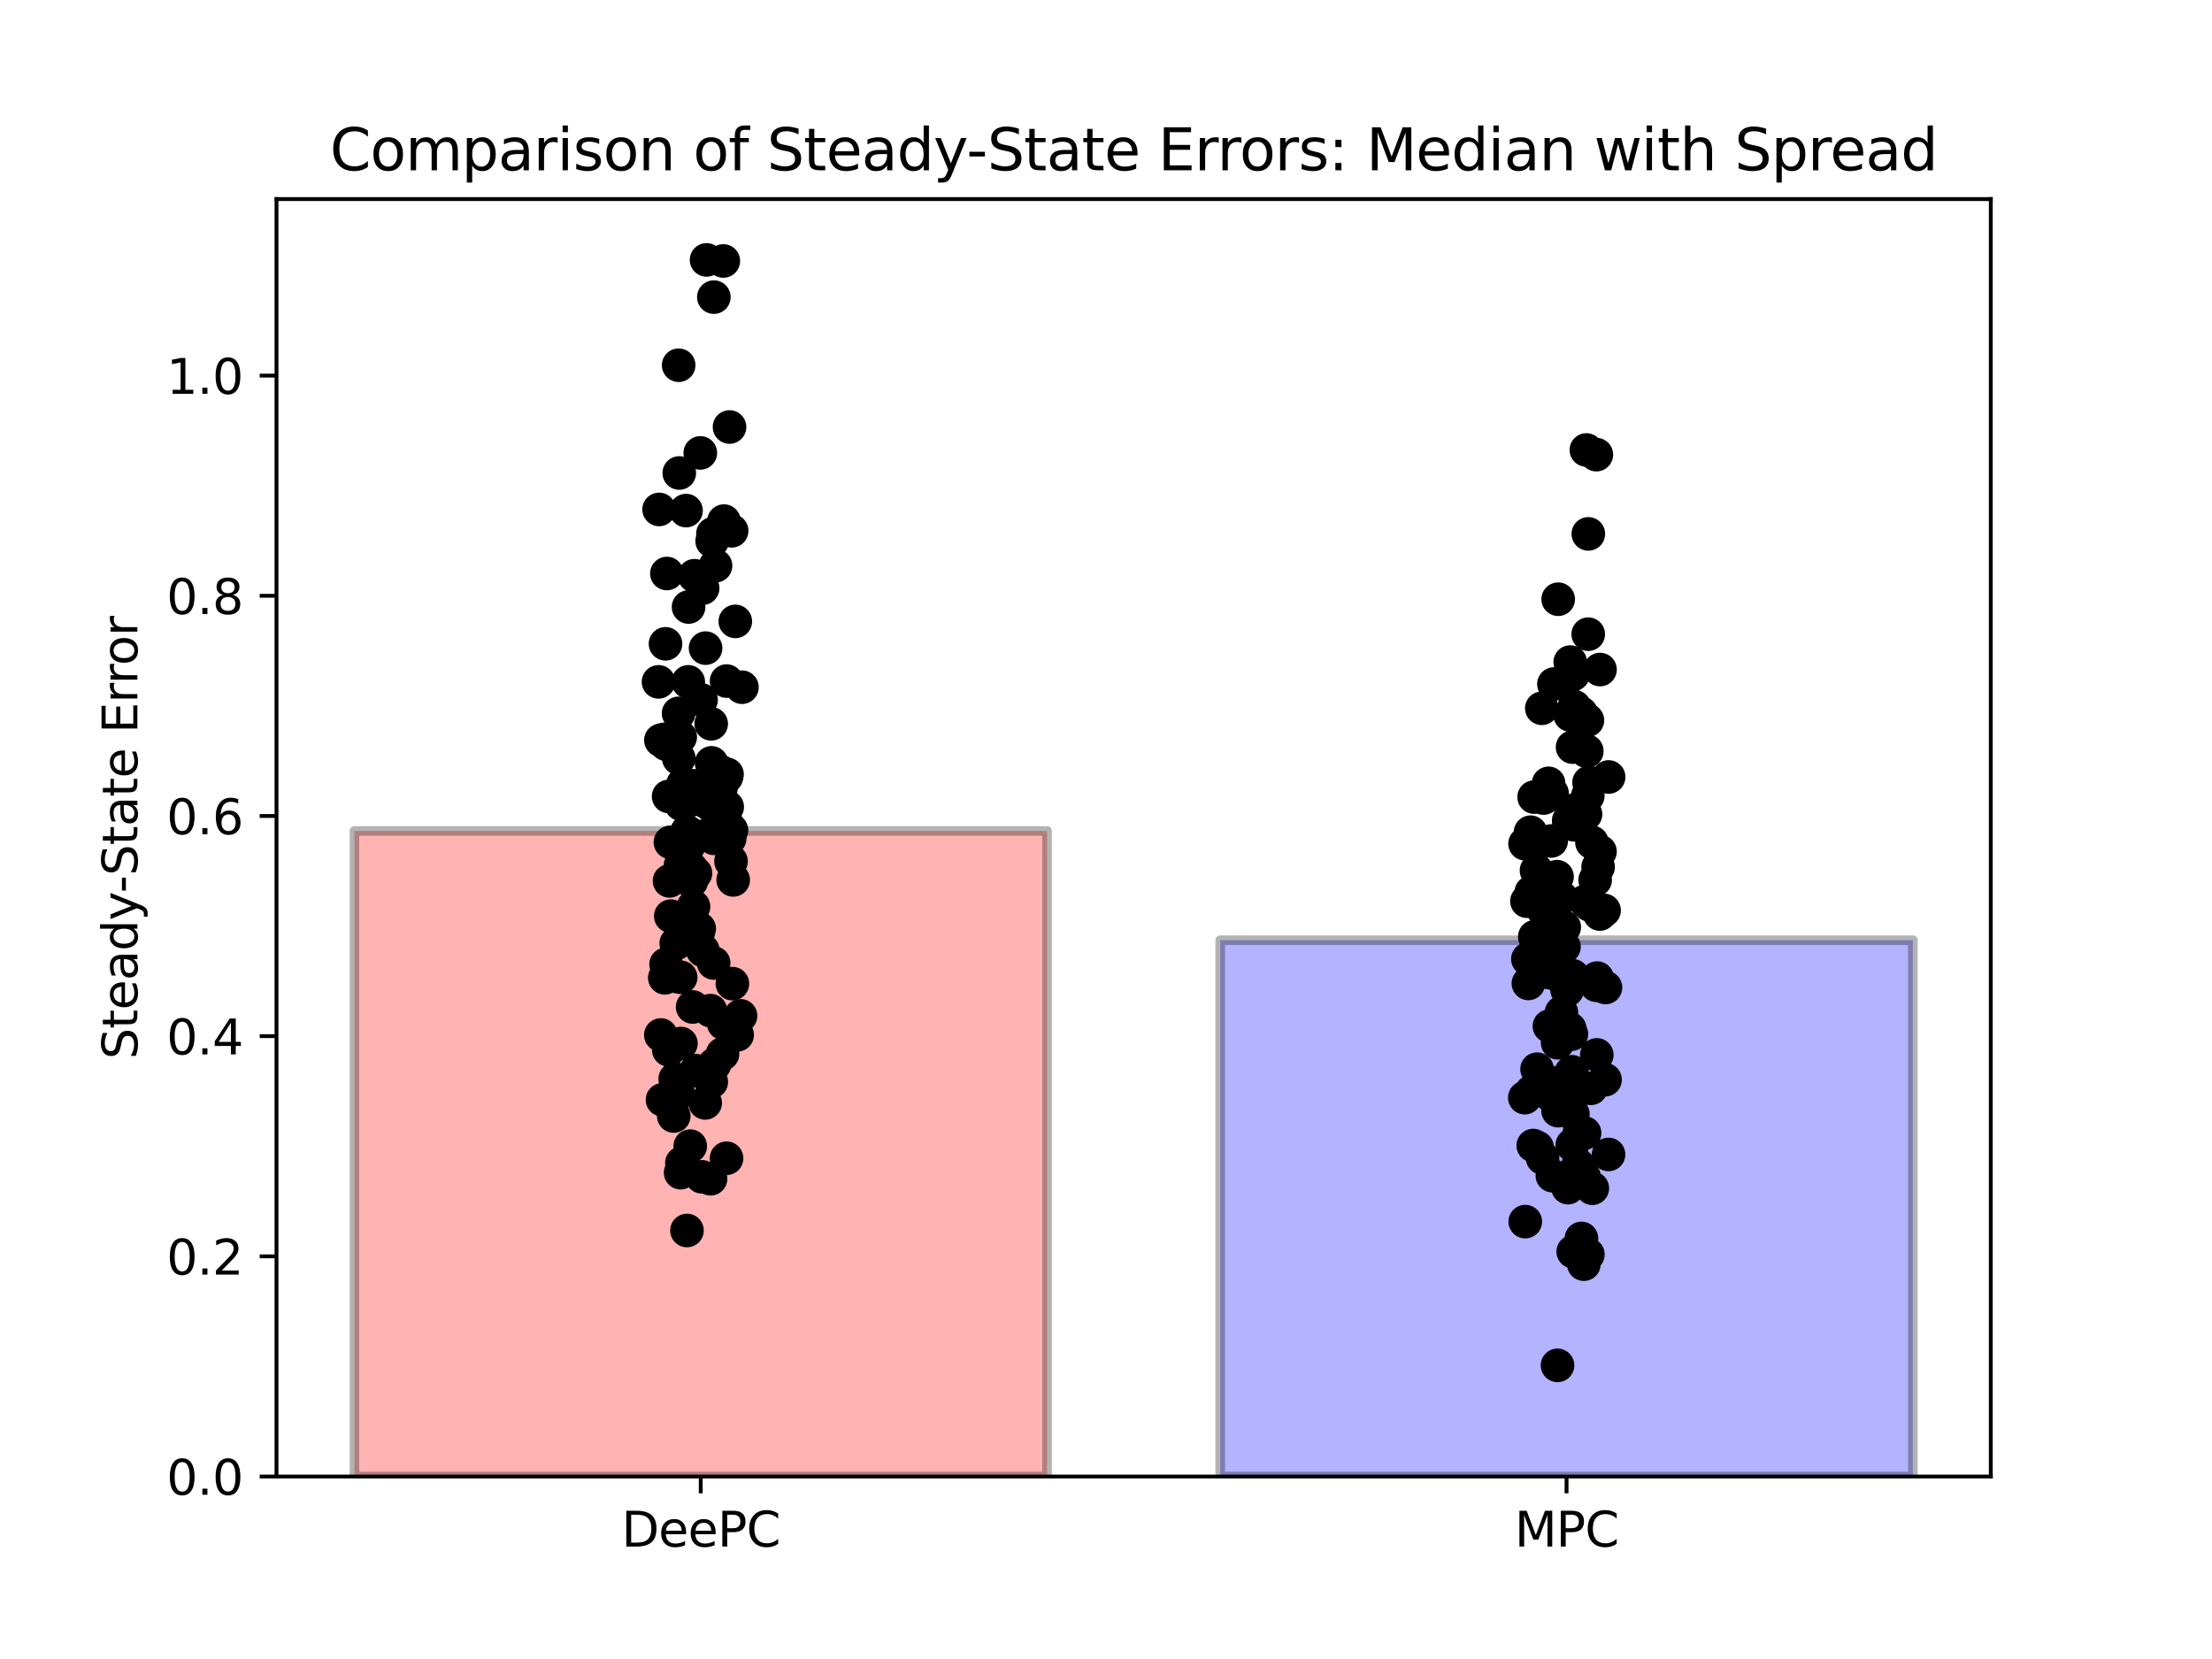 <?xml version="1.0" encoding="utf-8" standalone="no"?>
<!DOCTYPE svg PUBLIC "-//W3C//DTD SVG 1.1//EN"
  "http://www.w3.org/Graphics/SVG/1.1/DTD/svg11.dtd">
<svg xmlns:xlink="http://www.w3.org/1999/xlink" width="460.8pt" height="345.6pt" viewBox="0 0 460.8 345.6" xmlns="http://www.w3.org/2000/svg" version="1.1">
 <defs>
  <style type="text/css">*{stroke-linejoin: round; stroke-linecap: butt}</style>
 </defs>
 <g id="figure_1">
  <g id="patch_1">
   <path d="M 0 345.6 
L 460.8 345.6 
L 460.8 0 
L 0 0 
z
" style="fill: #ffffff"/>
  </g>
  <g id="axes_1">
   <g id="patch_2">
    <path d="M 57.6 307.584 
L 414.72 307.584 
L 414.72 41.472 
L 57.6 41.472 
z
" style="fill: #ffffff"/>
   </g>
   <g id="patch_3">
    <path d="M 73.833 307.584 
L 218.124 307.584 
L 218.124 173.103 
L 73.833 173.103 
z
" clip-path="url(#p4e7b39f333)" style="fill: #ff0000; opacity: 0.3; stroke: #000000; stroke-width: 2; stroke-linejoin: miter"/>
   </g>
   <g id="patch_4">
    <path d="M 254.196 307.584 
L 398.487 307.584 
L 398.487 195.863 
L 254.196 195.863 
z
" clip-path="url(#p4e7b39f333)" style="fill: #0000ff; opacity: 0.3; stroke: #000000; stroke-width: 2; stroke-linejoin: miter"/>
   </g>
   <g id="matplotlib.axis_1">
    <g id="xtick_1">
     <g id="line2d_1">
      <defs>
       <path id="mf2eb1bd934" d="M 0 0 
L 0 3.5 
" style="stroke: #000000; stroke-width: 0.8"/>
      </defs>
      <g>
       <use xlink:href="#mf2eb1bd934" x="145.978" y="307.584" style="stroke: #000000; stroke-width: 0.8"/>
      </g>
     </g>
     <g id="text_1">
      <!-- DeePC -->
      <g transform="translate(129.469 322.182) scale(0.1 -0.1)">
       <defs>
        <path id="DejaVuSans-44" d="M 1259 4147 
L 1259 519 
L 2022 519 
Q 2988 519 3436 956 
Q 3884 1394 3884 2338 
Q 3884 3275 3436 3711 
Q 2988 4147 2022 4147 
L 1259 4147 
z
M 628 4666 
L 1925 4666 
Q 3281 4666 3915 4102 
Q 4550 3538 4550 2338 
Q 4550 1131 3912 565 
Q 3275 0 1925 0 
L 628 0 
L 628 4666 
z
" transform="scale(0.016)"/>
        <path id="DejaVuSans-65" d="M 3597 1894 
L 3597 1613 
L 953 1613 
Q 991 1019 1311 708 
Q 1631 397 2203 397 
Q 2534 397 2845 478 
Q 3156 559 3463 722 
L 3463 178 
Q 3153 47 2828 -22 
Q 2503 -91 2169 -91 
Q 1331 -91 842 396 
Q 353 884 353 1716 
Q 353 2575 817 3079 
Q 1281 3584 2069 3584 
Q 2775 3584 3186 3129 
Q 3597 2675 3597 1894 
z
M 3022 2063 
Q 3016 2534 2758 2815 
Q 2500 3097 2075 3097 
Q 1594 3097 1305 2825 
Q 1016 2553 972 2059 
L 3022 2063 
z
" transform="scale(0.016)"/>
        <path id="DejaVuSans-50" d="M 1259 4147 
L 1259 2394 
L 2053 2394 
Q 2494 2394 2734 2622 
Q 2975 2850 2975 3272 
Q 2975 3691 2734 3919 
Q 2494 4147 2053 4147 
L 1259 4147 
z
M 628 4666 
L 2053 4666 
Q 2838 4666 3239 4311 
Q 3641 3956 3641 3272 
Q 3641 2581 3239 2228 
Q 2838 1875 2053 1875 
L 1259 1875 
L 1259 0 
L 628 0 
L 628 4666 
z
" transform="scale(0.016)"/>
        <path id="DejaVuSans-43" d="M 4122 4306 
L 4122 3641 
Q 3803 3938 3442 4084 
Q 3081 4231 2675 4231 
Q 1875 4231 1450 3742 
Q 1025 3253 1025 2328 
Q 1025 1406 1450 917 
Q 1875 428 2675 428 
Q 3081 428 3442 575 
Q 3803 722 4122 1019 
L 4122 359 
Q 3791 134 3420 21 
Q 3050 -91 2638 -91 
Q 1578 -91 968 557 
Q 359 1206 359 2328 
Q 359 3453 968 4101 
Q 1578 4750 2638 4750 
Q 3056 4750 3426 4639 
Q 3797 4528 4122 4306 
z
" transform="scale(0.016)"/>
       </defs>
       <use xlink:href="#DejaVuSans-44"/>
       <use xlink:href="#DejaVuSans-65" x="77.002"/>
       <use xlink:href="#DejaVuSans-65" x="138.525"/>
       <use xlink:href="#DejaVuSans-50" x="200.049"/>
       <use xlink:href="#DejaVuSans-43" x="260.352"/>
      </g>
     </g>
    </g>
    <g id="xtick_2">
     <g id="line2d_2">
      <g>
       <use xlink:href="#mf2eb1bd934" x="326.342" y="307.584" style="stroke: #000000; stroke-width: 0.8"/>
      </g>
     </g>
     <g id="text_2">
      <!-- MPC -->
      <g transform="translate(315.522 322.182) scale(0.1 -0.1)">
       <defs>
        <path id="DejaVuSans-4d" d="M 628 4666 
L 1569 4666 
L 2759 1491 
L 3956 4666 
L 4897 4666 
L 4897 0 
L 4281 0 
L 4281 4097 
L 3078 897 
L 2444 897 
L 1241 4097 
L 1241 0 
L 628 0 
L 628 4666 
z
" transform="scale(0.016)"/>
       </defs>
       <use xlink:href="#DejaVuSans-4d"/>
       <use xlink:href="#DejaVuSans-50" x="86.279"/>
       <use xlink:href="#DejaVuSans-43" x="146.582"/>
      </g>
     </g>
    </g>
   </g>
   <g id="matplotlib.axis_2">
    <g id="ytick_1">
     <g id="line2d_3">
      <defs>
       <path id="m72e07e1d07" d="M 0 0 
L -3.5 0 
" style="stroke: #000000; stroke-width: 0.8"/>
      </defs>
      <g>
       <use xlink:href="#m72e07e1d07" x="57.6" y="307.584" style="stroke: #000000; stroke-width: 0.8"/>
      </g>
     </g>
     <g id="text_3">
      <!-- 0.0 -->
      <g transform="translate(34.697 311.383) scale(0.1 -0.1)">
       <defs>
        <path id="DejaVuSans-30" d="M 2034 4250 
Q 1547 4250 1301 3770 
Q 1056 3291 1056 2328 
Q 1056 1369 1301 889 
Q 1547 409 2034 409 
Q 2525 409 2770 889 
Q 3016 1369 3016 2328 
Q 3016 3291 2770 3770 
Q 2525 4250 2034 4250 
z
M 2034 4750 
Q 2819 4750 3233 4129 
Q 3647 3509 3647 2328 
Q 3647 1150 3233 529 
Q 2819 -91 2034 -91 
Q 1250 -91 836 529 
Q 422 1150 422 2328 
Q 422 3509 836 4129 
Q 1250 4750 2034 4750 
z
" transform="scale(0.016)"/>
        <path id="DejaVuSans-2e" d="M 684 794 
L 1344 794 
L 1344 0 
L 684 0 
L 684 794 
z
" transform="scale(0.016)"/>
       </defs>
       <use xlink:href="#DejaVuSans-30"/>
       <use xlink:href="#DejaVuSans-2e" x="63.623"/>
       <use xlink:href="#DejaVuSans-30" x="95.41"/>
      </g>
     </g>
    </g>
    <g id="ytick_2">
     <g id="line2d_4">
      <g>
       <use xlink:href="#m72e07e1d07" x="57.6" y="261.716" style="stroke: #000000; stroke-width: 0.8"/>
      </g>
     </g>
     <g id="text_4">
      <!-- 0.2 -->
      <g transform="translate(34.697 265.516) scale(0.1 -0.1)">
       <defs>
        <path id="DejaVuSans-32" d="M 1228 531 
L 3431 531 
L 3431 0 
L 469 0 
L 469 531 
Q 828 903 1448 1529 
Q 2069 2156 2228 2338 
Q 2531 2678 2651 2914 
Q 2772 3150 2772 3378 
Q 2772 3750 2511 3984 
Q 2250 4219 1831 4219 
Q 1534 4219 1204 4116 
Q 875 4013 500 3803 
L 500 4441 
Q 881 4594 1212 4672 
Q 1544 4750 1819 4750 
Q 2544 4750 2975 4387 
Q 3406 4025 3406 3419 
Q 3406 3131 3298 2873 
Q 3191 2616 2906 2266 
Q 2828 2175 2409 1742 
Q 1991 1309 1228 531 
z
" transform="scale(0.016)"/>
       </defs>
       <use xlink:href="#DejaVuSans-30"/>
       <use xlink:href="#DejaVuSans-2e" x="63.623"/>
       <use xlink:href="#DejaVuSans-32" x="95.41"/>
      </g>
     </g>
    </g>
    <g id="ytick_3">
     <g id="line2d_5">
      <g>
       <use xlink:href="#m72e07e1d07" x="57.6" y="215.849" style="stroke: #000000; stroke-width: 0.8"/>
      </g>
     </g>
     <g id="text_5">
      <!-- 0.4 -->
      <g transform="translate(34.697 219.648) scale(0.1 -0.1)">
       <defs>
        <path id="DejaVuSans-34" d="M 2419 4116 
L 825 1625 
L 2419 1625 
L 2419 4116 
z
M 2253 4666 
L 3047 4666 
L 3047 1625 
L 3713 1625 
L 3713 1100 
L 3047 1100 
L 3047 0 
L 2419 0 
L 2419 1100 
L 313 1100 
L 313 1709 
L 2253 4666 
z
" transform="scale(0.016)"/>
       </defs>
       <use xlink:href="#DejaVuSans-30"/>
       <use xlink:href="#DejaVuSans-2e" x="63.623"/>
       <use xlink:href="#DejaVuSans-34" x="95.41"/>
      </g>
     </g>
    </g>
    <g id="ytick_4">
     <g id="line2d_6">
      <g>
       <use xlink:href="#m72e07e1d07" x="57.6" y="169.981" style="stroke: #000000; stroke-width: 0.8"/>
      </g>
     </g>
     <g id="text_6">
      <!-- 0.6 -->
      <g transform="translate(34.697 173.78) scale(0.1 -0.1)">
       <defs>
        <path id="DejaVuSans-36" d="M 2113 2584 
Q 1688 2584 1439 2293 
Q 1191 2003 1191 1497 
Q 1191 994 1439 701 
Q 1688 409 2113 409 
Q 2538 409 2786 701 
Q 3034 994 3034 1497 
Q 3034 2003 2786 2293 
Q 2538 2584 2113 2584 
z
M 3366 4563 
L 3366 3988 
Q 3128 4100 2886 4159 
Q 2644 4219 2406 4219 
Q 1781 4219 1451 3797 
Q 1122 3375 1075 2522 
Q 1259 2794 1537 2939 
Q 1816 3084 2150 3084 
Q 2853 3084 3261 2657 
Q 3669 2231 3669 1497 
Q 3669 778 3244 343 
Q 2819 -91 2113 -91 
Q 1303 -91 875 529 
Q 447 1150 447 2328 
Q 447 3434 972 4092 
Q 1497 4750 2381 4750 
Q 2619 4750 2861 4703 
Q 3103 4656 3366 4563 
z
" transform="scale(0.016)"/>
       </defs>
       <use xlink:href="#DejaVuSans-30"/>
       <use xlink:href="#DejaVuSans-2e" x="63.623"/>
       <use xlink:href="#DejaVuSans-36" x="95.41"/>
      </g>
     </g>
    </g>
    <g id="ytick_5">
     <g id="line2d_7">
      <g>
       <use xlink:href="#m72e07e1d07" x="57.6" y="124.113" style="stroke: #000000; stroke-width: 0.8"/>
      </g>
     </g>
     <g id="text_7">
      <!-- 0.8 -->
      <g transform="translate(34.697 127.913) scale(0.1 -0.1)">
       <defs>
        <path id="DejaVuSans-38" d="M 2034 2216 
Q 1584 2216 1326 1975 
Q 1069 1734 1069 1313 
Q 1069 891 1326 650 
Q 1584 409 2034 409 
Q 2484 409 2743 651 
Q 3003 894 3003 1313 
Q 3003 1734 2745 1975 
Q 2488 2216 2034 2216 
z
M 1403 2484 
Q 997 2584 770 2862 
Q 544 3141 544 3541 
Q 544 4100 942 4425 
Q 1341 4750 2034 4750 
Q 2731 4750 3128 4425 
Q 3525 4100 3525 3541 
Q 3525 3141 3298 2862 
Q 3072 2584 2669 2484 
Q 3125 2378 3379 2068 
Q 3634 1759 3634 1313 
Q 3634 634 3220 271 
Q 2806 -91 2034 -91 
Q 1263 -91 848 271 
Q 434 634 434 1313 
Q 434 1759 690 2068 
Q 947 2378 1403 2484 
z
M 1172 3481 
Q 1172 3119 1398 2916 
Q 1625 2713 2034 2713 
Q 2441 2713 2670 2916 
Q 2900 3119 2900 3481 
Q 2900 3844 2670 4047 
Q 2441 4250 2034 4250 
Q 1625 4250 1398 4047 
Q 1172 3844 1172 3481 
z
" transform="scale(0.016)"/>
       </defs>
       <use xlink:href="#DejaVuSans-30"/>
       <use xlink:href="#DejaVuSans-2e" x="63.623"/>
       <use xlink:href="#DejaVuSans-38" x="95.41"/>
      </g>
     </g>
    </g>
    <g id="ytick_6">
     <g id="line2d_8">
      <g>
       <use xlink:href="#m72e07e1d07" x="57.6" y="78.246" style="stroke: #000000; stroke-width: 0.8"/>
      </g>
     </g>
     <g id="text_8">
      <!-- 1.0 -->
      <g transform="translate(34.697 82.045) scale(0.1 -0.1)">
       <defs>
        <path id="DejaVuSans-31" d="M 794 531 
L 1825 531 
L 1825 4091 
L 703 3866 
L 703 4441 
L 1819 4666 
L 2450 4666 
L 2450 531 
L 3481 531 
L 3481 0 
L 794 0 
L 794 531 
z
" transform="scale(0.016)"/>
       </defs>
       <use xlink:href="#DejaVuSans-31"/>
       <use xlink:href="#DejaVuSans-2e" x="63.623"/>
       <use xlink:href="#DejaVuSans-30" x="95.41"/>
      </g>
     </g>
    </g>
    <g id="text_9">
     <!-- Steady-State Error -->
     <g transform="translate(28.617 220.662) rotate(-90) scale(0.1 -0.1)">
      <defs>
       <path id="DejaVuSans-53" d="M 3425 4513 
L 3425 3897 
Q 3066 4069 2747 4153 
Q 2428 4238 2131 4238 
Q 1616 4238 1336 4038 
Q 1056 3838 1056 3469 
Q 1056 3159 1242 3001 
Q 1428 2844 1947 2747 
L 2328 2669 
Q 3034 2534 3370 2195 
Q 3706 1856 3706 1288 
Q 3706 609 3251 259 
Q 2797 -91 1919 -91 
Q 1588 -91 1214 -16 
Q 841 59 441 206 
L 441 856 
Q 825 641 1194 531 
Q 1563 422 1919 422 
Q 2459 422 2753 634 
Q 3047 847 3047 1241 
Q 3047 1584 2836 1778 
Q 2625 1972 2144 2069 
L 1759 2144 
Q 1053 2284 737 2584 
Q 422 2884 422 3419 
Q 422 4038 858 4394 
Q 1294 4750 2059 4750 
Q 2388 4750 2728 4690 
Q 3069 4631 3425 4513 
z
" transform="scale(0.016)"/>
       <path id="DejaVuSans-74" d="M 1172 4494 
L 1172 3500 
L 2356 3500 
L 2356 3053 
L 1172 3053 
L 1172 1153 
Q 1172 725 1289 603 
Q 1406 481 1766 481 
L 2356 481 
L 2356 0 
L 1766 0 
Q 1100 0 847 248 
Q 594 497 594 1153 
L 594 3053 
L 172 3053 
L 172 3500 
L 594 3500 
L 594 4494 
L 1172 4494 
z
" transform="scale(0.016)"/>
       <path id="DejaVuSans-61" d="M 2194 1759 
Q 1497 1759 1228 1600 
Q 959 1441 959 1056 
Q 959 750 1161 570 
Q 1363 391 1709 391 
Q 2188 391 2477 730 
Q 2766 1069 2766 1631 
L 2766 1759 
L 2194 1759 
z
M 3341 1997 
L 3341 0 
L 2766 0 
L 2766 531 
Q 2569 213 2275 61 
Q 1981 -91 1556 -91 
Q 1019 -91 701 211 
Q 384 513 384 1019 
Q 384 1609 779 1909 
Q 1175 2209 1959 2209 
L 2766 2209 
L 2766 2266 
Q 2766 2663 2505 2880 
Q 2244 3097 1772 3097 
Q 1472 3097 1187 3025 
Q 903 2953 641 2809 
L 641 3341 
Q 956 3463 1253 3523 
Q 1550 3584 1831 3584 
Q 2591 3584 2966 3190 
Q 3341 2797 3341 1997 
z
" transform="scale(0.016)"/>
       <path id="DejaVuSans-64" d="M 2906 2969 
L 2906 4863 
L 3481 4863 
L 3481 0 
L 2906 0 
L 2906 525 
Q 2725 213 2448 61 
Q 2172 -91 1784 -91 
Q 1150 -91 751 415 
Q 353 922 353 1747 
Q 353 2572 751 3078 
Q 1150 3584 1784 3584 
Q 2172 3584 2448 3432 
Q 2725 3281 2906 2969 
z
M 947 1747 
Q 947 1113 1208 752 
Q 1469 391 1925 391 
Q 2381 391 2643 752 
Q 2906 1113 2906 1747 
Q 2906 2381 2643 2742 
Q 2381 3103 1925 3103 
Q 1469 3103 1208 2742 
Q 947 2381 947 1747 
z
" transform="scale(0.016)"/>
       <path id="DejaVuSans-79" d="M 2059 -325 
Q 1816 -950 1584 -1140 
Q 1353 -1331 966 -1331 
L 506 -1331 
L 506 -850 
L 844 -850 
Q 1081 -850 1212 -737 
Q 1344 -625 1503 -206 
L 1606 56 
L 191 3500 
L 800 3500 
L 1894 763 
L 2988 3500 
L 3597 3500 
L 2059 -325 
z
" transform="scale(0.016)"/>
       <path id="DejaVuSans-2d" d="M 313 2009 
L 1997 2009 
L 1997 1497 
L 313 1497 
L 313 2009 
z
" transform="scale(0.016)"/>
       <path id="DejaVuSans-20" transform="scale(0.016)"/>
       <path id="DejaVuSans-45" d="M 628 4666 
L 3578 4666 
L 3578 4134 
L 1259 4134 
L 1259 2753 
L 3481 2753 
L 3481 2222 
L 1259 2222 
L 1259 531 
L 3634 531 
L 3634 0 
L 628 0 
L 628 4666 
z
" transform="scale(0.016)"/>
       <path id="DejaVuSans-72" d="M 2631 2963 
Q 2534 3019 2420 3045 
Q 2306 3072 2169 3072 
Q 1681 3072 1420 2755 
Q 1159 2438 1159 1844 
L 1159 0 
L 581 0 
L 581 3500 
L 1159 3500 
L 1159 2956 
Q 1341 3275 1631 3429 
Q 1922 3584 2338 3584 
Q 2397 3584 2469 3576 
Q 2541 3569 2628 3553 
L 2631 2963 
z
" transform="scale(0.016)"/>
       <path id="DejaVuSans-6f" d="M 1959 3097 
Q 1497 3097 1228 2736 
Q 959 2375 959 1747 
Q 959 1119 1226 758 
Q 1494 397 1959 397 
Q 2419 397 2687 759 
Q 2956 1122 2956 1747 
Q 2956 2369 2687 2733 
Q 2419 3097 1959 3097 
z
M 1959 3584 
Q 2709 3584 3137 3096 
Q 3566 2609 3566 1747 
Q 3566 888 3137 398 
Q 2709 -91 1959 -91 
Q 1206 -91 779 398 
Q 353 888 353 1747 
Q 353 2609 779 3096 
Q 1206 3584 1959 3584 
z
" transform="scale(0.016)"/>
      </defs>
      <use xlink:href="#DejaVuSans-53"/>
      <use xlink:href="#DejaVuSans-74" x="63.477"/>
      <use xlink:href="#DejaVuSans-65" x="102.686"/>
      <use xlink:href="#DejaVuSans-61" x="164.209"/>
      <use xlink:href="#DejaVuSans-64" x="225.488"/>
      <use xlink:href="#DejaVuSans-79" x="288.965"/>
      <use xlink:href="#DejaVuSans-2d" x="346.395"/>
      <use xlink:href="#DejaVuSans-53" x="382.479"/>
      <use xlink:href="#DejaVuSans-74" x="445.955"/>
      <use xlink:href="#DejaVuSans-61" x="485.164"/>
      <use xlink:href="#DejaVuSans-74" x="546.443"/>
      <use xlink:href="#DejaVuSans-65" x="585.652"/>
      <use xlink:href="#DejaVuSans-20" x="647.176"/>
      <use xlink:href="#DejaVuSans-45" x="678.963"/>
      <use xlink:href="#DejaVuSans-72" x="742.146"/>
      <use xlink:href="#DejaVuSans-72" x="781.51"/>
      <use xlink:href="#DejaVuSans-6f" x="820.373"/>
      <use xlink:href="#DejaVuSans-72" x="881.555"/>
     </g>
    </g>
   </g>
   <g id="patch_5">
    <path d="M 57.6 307.584 
L 57.6 41.472 
" style="fill: none; stroke: #000000; stroke-width: 0.8; stroke-linejoin: miter; stroke-linecap: square"/>
   </g>
   <g id="patch_6">
    <path d="M 414.72 307.584 
L 414.72 41.472 
" style="fill: none; stroke: #000000; stroke-width: 0.8; stroke-linejoin: miter; stroke-linecap: square"/>
   </g>
   <g id="patch_7">
    <path d="M 57.6 307.584 
L 414.72 307.584 
" style="fill: none; stroke: #000000; stroke-width: 0.8; stroke-linejoin: miter; stroke-linecap: square"/>
   </g>
   <g id="patch_8">
    <path d="M 57.6 41.472 
L 414.72 41.472 
" style="fill: none; stroke: #000000; stroke-width: 0.8; stroke-linejoin: miter; stroke-linecap: square"/>
   </g>
   <g id="text_10">
    <!-- Comparison of Steady-State Errors: Median with Spread -->
    <g transform="translate(68.73 35.472) scale(0.12 -0.12)">
     <defs>
      <path id="DejaVuSans-6d" d="M 3328 2828 
Q 3544 3216 3844 3400 
Q 4144 3584 4550 3584 
Q 5097 3584 5394 3201 
Q 5691 2819 5691 2113 
L 5691 0 
L 5113 0 
L 5113 2094 
Q 5113 2597 4934 2840 
Q 4756 3084 4391 3084 
Q 3944 3084 3684 2787 
Q 3425 2491 3425 1978 
L 3425 0 
L 2847 0 
L 2847 2094 
Q 2847 2600 2669 2842 
Q 2491 3084 2119 3084 
Q 1678 3084 1418 2786 
Q 1159 2488 1159 1978 
L 1159 0 
L 581 0 
L 581 3500 
L 1159 3500 
L 1159 2956 
Q 1356 3278 1631 3431 
Q 1906 3584 2284 3584 
Q 2666 3584 2933 3390 
Q 3200 3197 3328 2828 
z
" transform="scale(0.016)"/>
      <path id="DejaVuSans-70" d="M 1159 525 
L 1159 -1331 
L 581 -1331 
L 581 3500 
L 1159 3500 
L 1159 2969 
Q 1341 3281 1617 3432 
Q 1894 3584 2278 3584 
Q 2916 3584 3314 3078 
Q 3713 2572 3713 1747 
Q 3713 922 3314 415 
Q 2916 -91 2278 -91 
Q 1894 -91 1617 61 
Q 1341 213 1159 525 
z
M 3116 1747 
Q 3116 2381 2855 2742 
Q 2594 3103 2138 3103 
Q 1681 3103 1420 2742 
Q 1159 2381 1159 1747 
Q 1159 1113 1420 752 
Q 1681 391 2138 391 
Q 2594 391 2855 752 
Q 3116 1113 3116 1747 
z
" transform="scale(0.016)"/>
      <path id="DejaVuSans-69" d="M 603 3500 
L 1178 3500 
L 1178 0 
L 603 0 
L 603 3500 
z
M 603 4863 
L 1178 4863 
L 1178 4134 
L 603 4134 
L 603 4863 
z
" transform="scale(0.016)"/>
      <path id="DejaVuSans-73" d="M 2834 3397 
L 2834 2853 
Q 2591 2978 2328 3040 
Q 2066 3103 1784 3103 
Q 1356 3103 1142 2972 
Q 928 2841 928 2578 
Q 928 2378 1081 2264 
Q 1234 2150 1697 2047 
L 1894 2003 
Q 2506 1872 2764 1633 
Q 3022 1394 3022 966 
Q 3022 478 2636 193 
Q 2250 -91 1575 -91 
Q 1294 -91 989 -36 
Q 684 19 347 128 
L 347 722 
Q 666 556 975 473 
Q 1284 391 1588 391 
Q 1994 391 2212 530 
Q 2431 669 2431 922 
Q 2431 1156 2273 1281 
Q 2116 1406 1581 1522 
L 1381 1569 
Q 847 1681 609 1914 
Q 372 2147 372 2553 
Q 372 3047 722 3315 
Q 1072 3584 1716 3584 
Q 2034 3584 2315 3537 
Q 2597 3491 2834 3397 
z
" transform="scale(0.016)"/>
      <path id="DejaVuSans-6e" d="M 3513 2113 
L 3513 0 
L 2938 0 
L 2938 2094 
Q 2938 2591 2744 2837 
Q 2550 3084 2163 3084 
Q 1697 3084 1428 2787 
Q 1159 2491 1159 1978 
L 1159 0 
L 581 0 
L 581 3500 
L 1159 3500 
L 1159 2956 
Q 1366 3272 1645 3428 
Q 1925 3584 2291 3584 
Q 2894 3584 3203 3211 
Q 3513 2838 3513 2113 
z
" transform="scale(0.016)"/>
      <path id="DejaVuSans-66" d="M 2375 4863 
L 2375 4384 
L 1825 4384 
Q 1516 4384 1395 4259 
Q 1275 4134 1275 3809 
L 1275 3500 
L 2222 3500 
L 2222 3053 
L 1275 3053 
L 1275 0 
L 697 0 
L 697 3053 
L 147 3053 
L 147 3500 
L 697 3500 
L 697 3744 
Q 697 4328 969 4595 
Q 1241 4863 1831 4863 
L 2375 4863 
z
" transform="scale(0.016)"/>
      <path id="DejaVuSans-3a" d="M 750 794 
L 1409 794 
L 1409 0 
L 750 0 
L 750 794 
z
M 750 3309 
L 1409 3309 
L 1409 2516 
L 750 2516 
L 750 3309 
z
" transform="scale(0.016)"/>
      <path id="DejaVuSans-77" d="M 269 3500 
L 844 3500 
L 1563 769 
L 2278 3500 
L 2956 3500 
L 3675 769 
L 4391 3500 
L 4966 3500 
L 4050 0 
L 3372 0 
L 2619 2869 
L 1863 0 
L 1184 0 
L 269 3500 
z
" transform="scale(0.016)"/>
      <path id="DejaVuSans-68" d="M 3513 2113 
L 3513 0 
L 2938 0 
L 2938 2094 
Q 2938 2591 2744 2837 
Q 2550 3084 2163 3084 
Q 1697 3084 1428 2787 
Q 1159 2491 1159 1978 
L 1159 0 
L 581 0 
L 581 4863 
L 1159 4863 
L 1159 2956 
Q 1366 3272 1645 3428 
Q 1925 3584 2291 3584 
Q 2894 3584 3203 3211 
Q 3513 2838 3513 2113 
z
" transform="scale(0.016)"/>
     </defs>
     <use xlink:href="#DejaVuSans-43"/>
     <use xlink:href="#DejaVuSans-6f" x="69.824"/>
     <use xlink:href="#DejaVuSans-6d" x="131.006"/>
     <use xlink:href="#DejaVuSans-70" x="228.418"/>
     <use xlink:href="#DejaVuSans-61" x="291.895"/>
     <use xlink:href="#DejaVuSans-72" x="353.174"/>
     <use xlink:href="#DejaVuSans-69" x="394.287"/>
     <use xlink:href="#DejaVuSans-73" x="422.07"/>
     <use xlink:href="#DejaVuSans-6f" x="474.17"/>
     <use xlink:href="#DejaVuSans-6e" x="535.352"/>
     <use xlink:href="#DejaVuSans-20" x="598.73"/>
     <use xlink:href="#DejaVuSans-6f" x="630.518"/>
     <use xlink:href="#DejaVuSans-66" x="691.699"/>
     <use xlink:href="#DejaVuSans-20" x="726.904"/>
     <use xlink:href="#DejaVuSans-53" x="758.691"/>
     <use xlink:href="#DejaVuSans-74" x="822.168"/>
     <use xlink:href="#DejaVuSans-65" x="861.377"/>
     <use xlink:href="#DejaVuSans-61" x="922.9"/>
     <use xlink:href="#DejaVuSans-64" x="984.18"/>
     <use xlink:href="#DejaVuSans-79" x="1047.656"/>
     <use xlink:href="#DejaVuSans-2d" x="1105.086"/>
     <use xlink:href="#DejaVuSans-53" x="1141.17"/>
     <use xlink:href="#DejaVuSans-74" x="1204.646"/>
     <use xlink:href="#DejaVuSans-61" x="1243.855"/>
     <use xlink:href="#DejaVuSans-74" x="1305.135"/>
     <use xlink:href="#DejaVuSans-65" x="1344.344"/>
     <use xlink:href="#DejaVuSans-20" x="1405.867"/>
     <use xlink:href="#DejaVuSans-45" x="1437.654"/>
     <use xlink:href="#DejaVuSans-72" x="1500.838"/>
     <use xlink:href="#DejaVuSans-72" x="1540.201"/>
     <use xlink:href="#DejaVuSans-6f" x="1579.064"/>
     <use xlink:href="#DejaVuSans-72" x="1640.246"/>
     <use xlink:href="#DejaVuSans-73" x="1681.359"/>
     <use xlink:href="#DejaVuSans-3a" x="1733.459"/>
     <use xlink:href="#DejaVuSans-20" x="1767.15"/>
     <use xlink:href="#DejaVuSans-4d" x="1798.938"/>
     <use xlink:href="#DejaVuSans-65" x="1885.217"/>
     <use xlink:href="#DejaVuSans-64" x="1946.74"/>
     <use xlink:href="#DejaVuSans-69" x="2010.217"/>
     <use xlink:href="#DejaVuSans-61" x="2038"/>
     <use xlink:href="#DejaVuSans-6e" x="2099.279"/>
     <use xlink:href="#DejaVuSans-20" x="2162.658"/>
     <use xlink:href="#DejaVuSans-77" x="2194.445"/>
     <use xlink:href="#DejaVuSans-69" x="2276.232"/>
     <use xlink:href="#DejaVuSans-74" x="2304.016"/>
     <use xlink:href="#DejaVuSans-68" x="2343.225"/>
     <use xlink:href="#DejaVuSans-20" x="2406.604"/>
     <use xlink:href="#DejaVuSans-53" x="2438.391"/>
     <use xlink:href="#DejaVuSans-70" x="2501.867"/>
     <use xlink:href="#DejaVuSans-72" x="2565.344"/>
     <use xlink:href="#DejaVuSans-65" x="2604.207"/>
     <use xlink:href="#DejaVuSans-61" x="2665.73"/>
     <use xlink:href="#DejaVuSans-64" x="2727.01"/>
    </g>
   </g>
   <g id="PathCollection_1">
    <defs>
     <path id="mddf00c9328" d="M 0 3 
C 0.796 3 1.559 2.684 2.121 2.121 
C 2.684 1.559 3 0.796 3 0 
C 3 -0.796 2.684 -1.559 2.121 -2.121 
C 1.559 -2.684 0.796 -3 0 -3 
C -0.796 -3 -1.559 -2.684 -2.121 -2.121 
C -2.684 -1.559 -3 -0.796 -3 0 
C -3 0.796 -2.684 1.559 -2.121 2.121 
C -1.559 2.684 -0.796 3 0 3 
z
" style="stroke: #000000"/>
    </defs>
    <g clip-path="url(#p4e7b39f333)">
     <use xlink:href="#mddf00c9328" x="152.382" y="172.957" style="stroke: #000000"/>
     <use xlink:href="#mddf00c9328" x="150.679" y="54.365" style="stroke: #000000"/>
     <use xlink:href="#mddf00c9328" x="148.352" y="112.709" style="stroke: #000000"/>
     <use xlink:href="#mddf00c9328" x="138.014" y="229.111" style="stroke: #000000"/>
     <use xlink:href="#mddf00c9328" x="141.747" y="180.336" style="stroke: #000000"/>
     <use xlink:href="#mddf00c9328" x="141.848" y="217.383" style="stroke: #000000"/>
     <use xlink:href="#mddf00c9328" x="138.453" y="154.016" style="stroke: #000000"/>
     <use xlink:href="#mddf00c9328" x="153.18" y="129.447" style="stroke: #000000"/>
     <use xlink:href="#mddf00c9328" x="143.442" y="126.453" style="stroke: #000000"/>
     <use xlink:href="#mddf00c9328" x="142.053" y="242.281" style="stroke: #000000"/>
     <use xlink:href="#mddf00c9328" x="138.641" y="134.12" style="stroke: #000000"/>
     <use xlink:href="#mddf00c9328" x="146.05" y="145.787" style="stroke: #000000"/>
     <use xlink:href="#mddf00c9328" x="141.789" y="244.29" style="stroke: #000000"/>
     <use xlink:href="#mddf00c9328" x="139.737" y="190.845" style="stroke: #000000"/>
     <use xlink:href="#mddf00c9328" x="145.435" y="194.295" style="stroke: #000000"/>
     <use xlink:href="#mddf00c9328" x="137.677" y="154.204" style="stroke: #000000"/>
     <use xlink:href="#mddf00c9328" x="151.974" y="88.953" style="stroke: #000000"/>
     <use xlink:href="#mddf00c9328" x="139.32" y="218.711" style="stroke: #000000"/>
     <use xlink:href="#mddf00c9328" x="140.356" y="232.487" style="stroke: #000000"/>
     <use xlink:href="#mddf00c9328" x="138.759" y="200.874" style="stroke: #000000"/>
     <use xlink:href="#mddf00c9328" x="144.884" y="181.918" style="stroke: #000000"/>
     <use xlink:href="#mddf00c9328" x="145.885" y="94.349" style="stroke: #000000"/>
     <use xlink:href="#mddf00c9328" x="140.657" y="224.766" style="stroke: #000000"/>
     <use xlink:href="#mddf00c9328" x="144.404" y="163.691" style="stroke: #000000"/>
     <use xlink:href="#mddf00c9328" x="151.364" y="141.879" style="stroke: #000000"/>
     <use xlink:href="#mddf00c9328" x="138.781" y="155.043" style="stroke: #000000"/>
     <use xlink:href="#mddf00c9328" x="141.922" y="167.563" style="stroke: #000000"/>
     <use xlink:href="#mddf00c9328" x="149.978" y="160.665" style="stroke: #000000"/>
     <use xlink:href="#mddf00c9328" x="146.062" y="166.212" style="stroke: #000000"/>
     <use xlink:href="#mddf00c9328" x="146.984" y="135.018" style="stroke: #000000"/>
     <use xlink:href="#mddf00c9328" x="148.667" y="200.607" style="stroke: #000000"/>
     <use xlink:href="#mddf00c9328" x="141.408" y="157.969" style="stroke: #000000"/>
     <use xlink:href="#mddf00c9328" x="151.323" y="161.834" style="stroke: #000000"/>
     <use xlink:href="#mddf00c9328" x="154.268" y="211.616" style="stroke: #000000"/>
     <use xlink:href="#mddf00c9328" x="142.286" y="163.35" style="stroke: #000000"/>
     <use xlink:href="#mddf00c9328" x="145.657" y="193.455" style="stroke: #000000"/>
     <use xlink:href="#mddf00c9328" x="144.473" y="188.87" style="stroke: #000000"/>
     <use xlink:href="#mddf00c9328" x="139.474" y="183.508" style="stroke: #000000"/>
     <use xlink:href="#mddf00c9328" x="152.284" y="179.427" style="stroke: #000000"/>
     <use xlink:href="#mddf00c9328" x="148.02" y="245.558" style="stroke: #000000"/>
     <use xlink:href="#mddf00c9328" x="140.736" y="203.384" style="stroke: #000000"/>
     <use xlink:href="#mddf00c9328" x="148.221" y="158.915" style="stroke: #000000"/>
     <use xlink:href="#mddf00c9328" x="137.183" y="142.046" style="stroke: #000000"/>
     <use xlink:href="#mddf00c9328" x="148.74" y="174.643" style="stroke: #000000"/>
     <use xlink:href="#mddf00c9328" x="151.453" y="161.311" style="stroke: #000000"/>
     <use xlink:href="#mddf00c9328" x="148.86" y="221.69" style="stroke: #000000"/>
     <use xlink:href="#mddf00c9328" x="154.562" y="143.157" style="stroke: #000000"/>
     <use xlink:href="#mddf00c9328" x="143.545" y="176.019" style="stroke: #000000"/>
     <use xlink:href="#mddf00c9328" x="152.57" y="204.91" style="stroke: #000000"/>
     <use xlink:href="#mddf00c9328" x="146.907" y="229.757" style="stroke: #000000"/>
     <use xlink:href="#mddf00c9328" x="145.938" y="165.557" style="stroke: #000000"/>
     <use xlink:href="#mddf00c9328" x="149.093" y="168.939" style="stroke: #000000"/>
     <use xlink:href="#mddf00c9328" x="151.49" y="168.104" style="stroke: #000000"/>
     <use xlink:href="#mddf00c9328" x="148.17" y="225.377" style="stroke: #000000"/>
     <use xlink:href="#mddf00c9328" x="148.709" y="61.896" style="stroke: #000000"/>
     <use xlink:href="#mddf00c9328" x="143.121" y="173.25" style="stroke: #000000"/>
     <use xlink:href="#mddf00c9328" x="144.013" y="166.667" style="stroke: #000000"/>
     <use xlink:href="#mddf00c9328" x="150.758" y="213.201" style="stroke: #000000"/>
     <use xlink:href="#mddf00c9328" x="145.034" y="223.047" style="stroke: #000000"/>
     <use xlink:href="#mddf00c9328" x="139.286" y="165.913" style="stroke: #000000"/>
     <use xlink:href="#mddf00c9328" x="150.164" y="164.278" style="stroke: #000000"/>
     <use xlink:href="#mddf00c9328" x="138.925" y="119.473" style="stroke: #000000"/>
     <use xlink:href="#mddf00c9328" x="148.518" y="111.192" style="stroke: #000000"/>
     <use xlink:href="#mddf00c9328" x="150.811" y="108.554" style="stroke: #000000"/>
     <use xlink:href="#mddf00c9328" x="147.25" y="167.174" style="stroke: #000000"/>
     <use xlink:href="#mddf00c9328" x="148.152" y="150.787" style="stroke: #000000"/>
     <use xlink:href="#mddf00c9328" x="137.307" y="106.124" style="stroke: #000000"/>
     <use xlink:href="#mddf00c9328" x="144.291" y="209.772" style="stroke: #000000"/>
     <use xlink:href="#mddf00c9328" x="146.418" y="197.995" style="stroke: #000000"/>
     <use xlink:href="#mddf00c9328" x="143.98" y="180.883" style="stroke: #000000"/>
     <use xlink:href="#mddf00c9328" x="144.661" y="119.938" style="stroke: #000000"/>
     <use xlink:href="#mddf00c9328" x="151.358" y="241.29" style="stroke: #000000"/>
     <use xlink:href="#mddf00c9328" x="152.414" y="110.577" style="stroke: #000000"/>
     <use xlink:href="#mddf00c9328" x="141.505" y="98.533" style="stroke: #000000"/>
     <use xlink:href="#mddf00c9328" x="142.917" y="106.366" style="stroke: #000000"/>
     <use xlink:href="#mddf00c9328" x="150.513" y="219.562" style="stroke: #000000"/>
     <use xlink:href="#mddf00c9328" x="141.299" y="227.799" style="stroke: #000000"/>
     <use xlink:href="#mddf00c9328" x="140.876" y="196.526" style="stroke: #000000"/>
     <use xlink:href="#mddf00c9328" x="141.374" y="76.084" style="stroke: #000000"/>
     <use xlink:href="#mddf00c9328" x="143.108" y="256.332" style="stroke: #000000"/>
     <use xlink:href="#mddf00c9328" x="151.397" y="171.581" style="stroke: #000000"/>
     <use xlink:href="#mddf00c9328" x="146.374" y="122.527" style="stroke: #000000"/>
     <use xlink:href="#mddf00c9328" x="143.787" y="238.762" style="stroke: #000000"/>
     <use xlink:href="#mddf00c9328" x="143.378" y="142.046" style="stroke: #000000"/>
     <use xlink:href="#mddf00c9328" x="141.706" y="153.532" style="stroke: #000000"/>
     <use xlink:href="#mddf00c9328" x="152.737" y="183.299" style="stroke: #000000"/>
     <use xlink:href="#mddf00c9328" x="142.556" y="179.402" style="stroke: #000000"/>
     <use xlink:href="#mddf00c9328" x="146.226" y="245.153" style="stroke: #000000"/>
     <use xlink:href="#mddf00c9328" x="137.663" y="215.61" style="stroke: #000000"/>
     <use xlink:href="#mddf00c9328" x="141.797" y="203.587" style="stroke: #000000"/>
     <use xlink:href="#mddf00c9328" x="141.359" y="148.6" style="stroke: #000000"/>
     <use xlink:href="#mddf00c9328" x="139.662" y="175.465" style="stroke: #000000"/>
     <use xlink:href="#mddf00c9328" x="149.059" y="117.853" style="stroke: #000000"/>
     <use xlink:href="#mddf00c9328" x="153.567" y="215.583" style="stroke: #000000"/>
     <use xlink:href="#mddf00c9328" x="144.017" y="183.584" style="stroke: #000000"/>
     <use xlink:href="#mddf00c9328" x="147.192" y="54.144" style="stroke: #000000"/>
     <use xlink:href="#mddf00c9328" x="151.998" y="174.69" style="stroke: #000000"/>
     <use xlink:href="#mddf00c9328" x="145.329" y="174.213" style="stroke: #000000"/>
     <use xlink:href="#mddf00c9328" x="138.492" y="203.693" style="stroke: #000000"/>
     <use xlink:href="#mddf00c9328" x="148.008" y="210.536" style="stroke: #000000"/>
    </g>
   </g>
   <g id="PathCollection_2">
    <g clip-path="url(#p4e7b39f333)">
     <use xlink:href="#mddf00c9328" x="317.695" y="175.758" style="stroke: #000000"/>
     <use xlink:href="#mddf00c9328" x="327.66" y="232.064" style="stroke: #000000"/>
     <use xlink:href="#mddf00c9328" x="327.977" y="147.231" style="stroke: #000000"/>
     <use xlink:href="#mddf00c9328" x="324.461" y="284.428" style="stroke: #000000"/>
     <use xlink:href="#mddf00c9328" x="325.33" y="187.053" style="stroke: #000000"/>
     <use xlink:href="#mddf00c9328" x="323.056" y="228.183" style="stroke: #000000"/>
     <use xlink:href="#mddf00c9328" x="318.841" y="173.363" style="stroke: #000000"/>
     <use xlink:href="#mddf00c9328" x="322.66" y="165.691" style="stroke: #000000"/>
     <use xlink:href="#mddf00c9328" x="327.593" y="155.641" style="stroke: #000000"/>
     <use xlink:href="#mddf00c9328" x="327.729" y="260.744" style="stroke: #000000"/>
     <use xlink:href="#mddf00c9328" x="333.31" y="139.48" style="stroke: #000000"/>
     <use xlink:href="#mddf00c9328" x="326.785" y="170.961" style="stroke: #000000"/>
     <use xlink:href="#mddf00c9328" x="317.741" y="254.485" style="stroke: #000000"/>
     <use xlink:href="#mddf00c9328" x="324.566" y="231.368" style="stroke: #000000"/>
     <use xlink:href="#mddf00c9328" x="335.085" y="240.493" style="stroke: #000000"/>
     <use xlink:href="#mddf00c9328" x="319.59" y="166.048" style="stroke: #000000"/>
     <use xlink:href="#mddf00c9328" x="330.47" y="93.742" style="stroke: #000000"/>
     <use xlink:href="#mddf00c9328" x="320.209" y="239.034" style="stroke: #000000"/>
     <use xlink:href="#mddf00c9328" x="323.391" y="244.91" style="stroke: #000000"/>
     <use xlink:href="#mddf00c9328" x="322.718" y="202.612" style="stroke: #000000"/>
     <use xlink:href="#mddf00c9328" x="321.587" y="189.706" style="stroke: #000000"/>
     <use xlink:href="#mddf00c9328" x="332.551" y="94.711" style="stroke: #000000"/>
     <use xlink:href="#mddf00c9328" x="334.365" y="224.926" style="stroke: #000000"/>
     <use xlink:href="#mddf00c9328" x="328.756" y="242.698" style="stroke: #000000"/>
     <use xlink:href="#mddf00c9328" x="318.089" y="187.739" style="stroke: #000000"/>
     <use xlink:href="#mddf00c9328" x="323.507" y="196.958" style="stroke: #000000"/>
     <use xlink:href="#mddf00c9328" x="333.309" y="177.391" style="stroke: #000000"/>
     <use xlink:href="#mddf00c9328" x="322.599" y="163.185" style="stroke: #000000"/>
     <use xlink:href="#mddf00c9328" x="333.273" y="190.411" style="stroke: #000000"/>
     <use xlink:href="#mddf00c9328" x="323.321" y="165.253" style="stroke: #000000"/>
     <use xlink:href="#mddf00c9328" x="324.774" y="203.328" style="stroke: #000000"/>
     <use xlink:href="#mddf00c9328" x="327.841" y="171.817" style="stroke: #000000"/>
     <use xlink:href="#mddf00c9328" x="322.148" y="225.166" style="stroke: #000000"/>
     <use xlink:href="#mddf00c9328" x="327.543" y="238.499" style="stroke: #000000"/>
     <use xlink:href="#mddf00c9328" x="318.988" y="185.865" style="stroke: #000000"/>
     <use xlink:href="#mddf00c9328" x="319.727" y="195.134" style="stroke: #000000"/>
     <use xlink:href="#mddf00c9328" x="325.863" y="193.141" style="stroke: #000000"/>
     <use xlink:href="#mddf00c9328" x="325.278" y="210.942" style="stroke: #000000"/>
     <use xlink:href="#mddf00c9328" x="332.914" y="180.61" style="stroke: #000000"/>
     <use xlink:href="#mddf00c9328" x="331.705" y="247.532" style="stroke: #000000"/>
     <use xlink:href="#mddf00c9328" x="326.464" y="206.24" style="stroke: #000000"/>
     <use xlink:href="#mddf00c9328" x="334.451" y="205.712" style="stroke: #000000"/>
     <use xlink:href="#mddf00c9328" x="330.558" y="156.477" style="stroke: #000000"/>
     <use xlink:href="#mddf00c9328" x="331.194" y="188.536" style="stroke: #000000"/>
     <use xlink:href="#mddf00c9328" x="335.104" y="161.861" style="stroke: #000000"/>
     <use xlink:href="#mddf00c9328" x="320.202" y="222.729" style="stroke: #000000"/>
     <use xlink:href="#mddf00c9328" x="329.406" y="148.587" style="stroke: #000000"/>
     <use xlink:href="#mddf00c9328" x="320.081" y="181.34" style="stroke: #000000"/>
     <use xlink:href="#mddf00c9328" x="331.413" y="226.72" style="stroke: #000000"/>
     <use xlink:href="#mddf00c9328" x="319.407" y="238.635" style="stroke: #000000"/>
     <use xlink:href="#mddf00c9328" x="321.546" y="166.25" style="stroke: #000000"/>
     <use xlink:href="#mddf00c9328" x="328.967" y="236.16" style="stroke: #000000"/>
     <use xlink:href="#mddf00c9328" x="330.258" y="187.739" style="stroke: #000000"/>
     <use xlink:href="#mddf00c9328" x="319.012" y="227.434" style="stroke: #000000"/>
     <use xlink:href="#mddf00c9328" x="330.294" y="169.615" style="stroke: #000000"/>
     <use xlink:href="#mddf00c9328" x="324.36" y="182.627" style="stroke: #000000"/>
     <use xlink:href="#mddf00c9328" x="318.393" y="204.864" style="stroke: #000000"/>
     <use xlink:href="#mddf00c9328" x="330.095" y="236.03" style="stroke: #000000"/>
     <use xlink:href="#mddf00c9328" x="327.272" y="223.51" style="stroke: #000000"/>
     <use xlink:href="#mddf00c9328" x="329.446" y="257.989" style="stroke: #000000"/>
     <use xlink:href="#mddf00c9328" x="331.63" y="175.473" style="stroke: #000000"/>
     <use xlink:href="#mddf00c9328" x="327.705" y="140.477" style="stroke: #000000"/>
     <use xlink:href="#mddf00c9328" x="330.857" y="132.114" style="stroke: #000000"/>
     <use xlink:href="#mddf00c9328" x="327.109" y="137.924" style="stroke: #000000"/>
     <use xlink:href="#mddf00c9328" x="328.296" y="168.637" style="stroke: #000000"/>
     <use xlink:href="#mddf00c9328" x="332.573" y="205.252" style="stroke: #000000"/>
     <use xlink:href="#mddf00c9328" x="320.766" y="200.147" style="stroke: #000000"/>
     <use xlink:href="#mddf00c9328" x="327.355" y="215.445" style="stroke: #000000"/>
     <use xlink:href="#mddf00c9328" x="330.785" y="261.325" style="stroke: #000000"/>
     <use xlink:href="#mddf00c9328" x="334.158" y="189.654" style="stroke: #000000"/>
     <use xlink:href="#mddf00c9328" x="325.961" y="142.103" style="stroke: #000000"/>
     <use xlink:href="#mddf00c9328" x="326.638" y="247.407" style="stroke: #000000"/>
     <use xlink:href="#mddf00c9328" x="321.19" y="147.55" style="stroke: #000000"/>
     <use xlink:href="#mddf00c9328" x="330.772" y="165.779" style="stroke: #000000"/>
     <use xlink:href="#mddf00c9328" x="330.879" y="111.219" style="stroke: #000000"/>
     <use xlink:href="#mddf00c9328" x="317.642" y="228.665" style="stroke: #000000"/>
     <use xlink:href="#mddf00c9328" x="325.5" y="228.307" style="stroke: #000000"/>
     <use xlink:href="#mddf00c9328" x="320.23" y="196.591" style="stroke: #000000"/>
     <use xlink:href="#mddf00c9328" x="320.454" y="196.915" style="stroke: #000000"/>
     <use xlink:href="#mddf00c9328" x="329.946" y="263.35" style="stroke: #000000"/>
     <use xlink:href="#mddf00c9328" x="323.136" y="175.193" style="stroke: #000000"/>
     <use xlink:href="#mddf00c9328" x="323.712" y="142.499" style="stroke: #000000"/>
     <use xlink:href="#mddf00c9328" x="321.35" y="241.232" style="stroke: #000000"/>
     <use xlink:href="#mddf00c9328" x="330.689" y="150.054" style="stroke: #000000"/>
     <use xlink:href="#mddf00c9328" x="330.495" y="156.451" style="stroke: #000000"/>
     <use xlink:href="#mddf00c9328" x="332.301" y="183.311" style="stroke: #000000"/>
     <use xlink:href="#mddf00c9328" x="325.807" y="197.236" style="stroke: #000000"/>
     <use xlink:href="#mddf00c9328" x="330.003" y="245.2" style="stroke: #000000"/>
     <use xlink:href="#mddf00c9328" x="324.482" y="217.221" style="stroke: #000000"/>
     <use xlink:href="#mddf00c9328" x="327.01" y="214.309" style="stroke: #000000"/>
     <use xlink:href="#mddf00c9328" x="327.106" y="148.95" style="stroke: #000000"/>
     <use xlink:href="#mddf00c9328" x="327.631" y="203.273" style="stroke: #000000"/>
     <use xlink:href="#mddf00c9328" x="324.6" y="124.829" style="stroke: #000000"/>
     <use xlink:href="#mddf00c9328" x="332.64" y="219.757" style="stroke: #000000"/>
     <use xlink:href="#mddf00c9328" x="318.286" y="199.782" style="stroke: #000000"/>
     <use xlink:href="#mddf00c9328" x="331.03" y="162.988" style="stroke: #000000"/>
     <use xlink:href="#mddf00c9328" x="332.712" y="203.756" style="stroke: #000000"/>
     <use xlink:href="#mddf00c9328" x="319.557" y="176.466" style="stroke: #000000"/>
     <use xlink:href="#mddf00c9328" x="327.46" y="223.268" style="stroke: #000000"/>
     <use xlink:href="#mddf00c9328" x="322.769" y="213.761" style="stroke: #000000"/>
    </g>
   </g>
  </g>
 </g>
 <defs>
  <clipPath id="p4e7b39f333">
   <rect x="57.6" y="41.472" width="357.12" height="266.112"/>
  </clipPath>
 </defs>
</svg>
